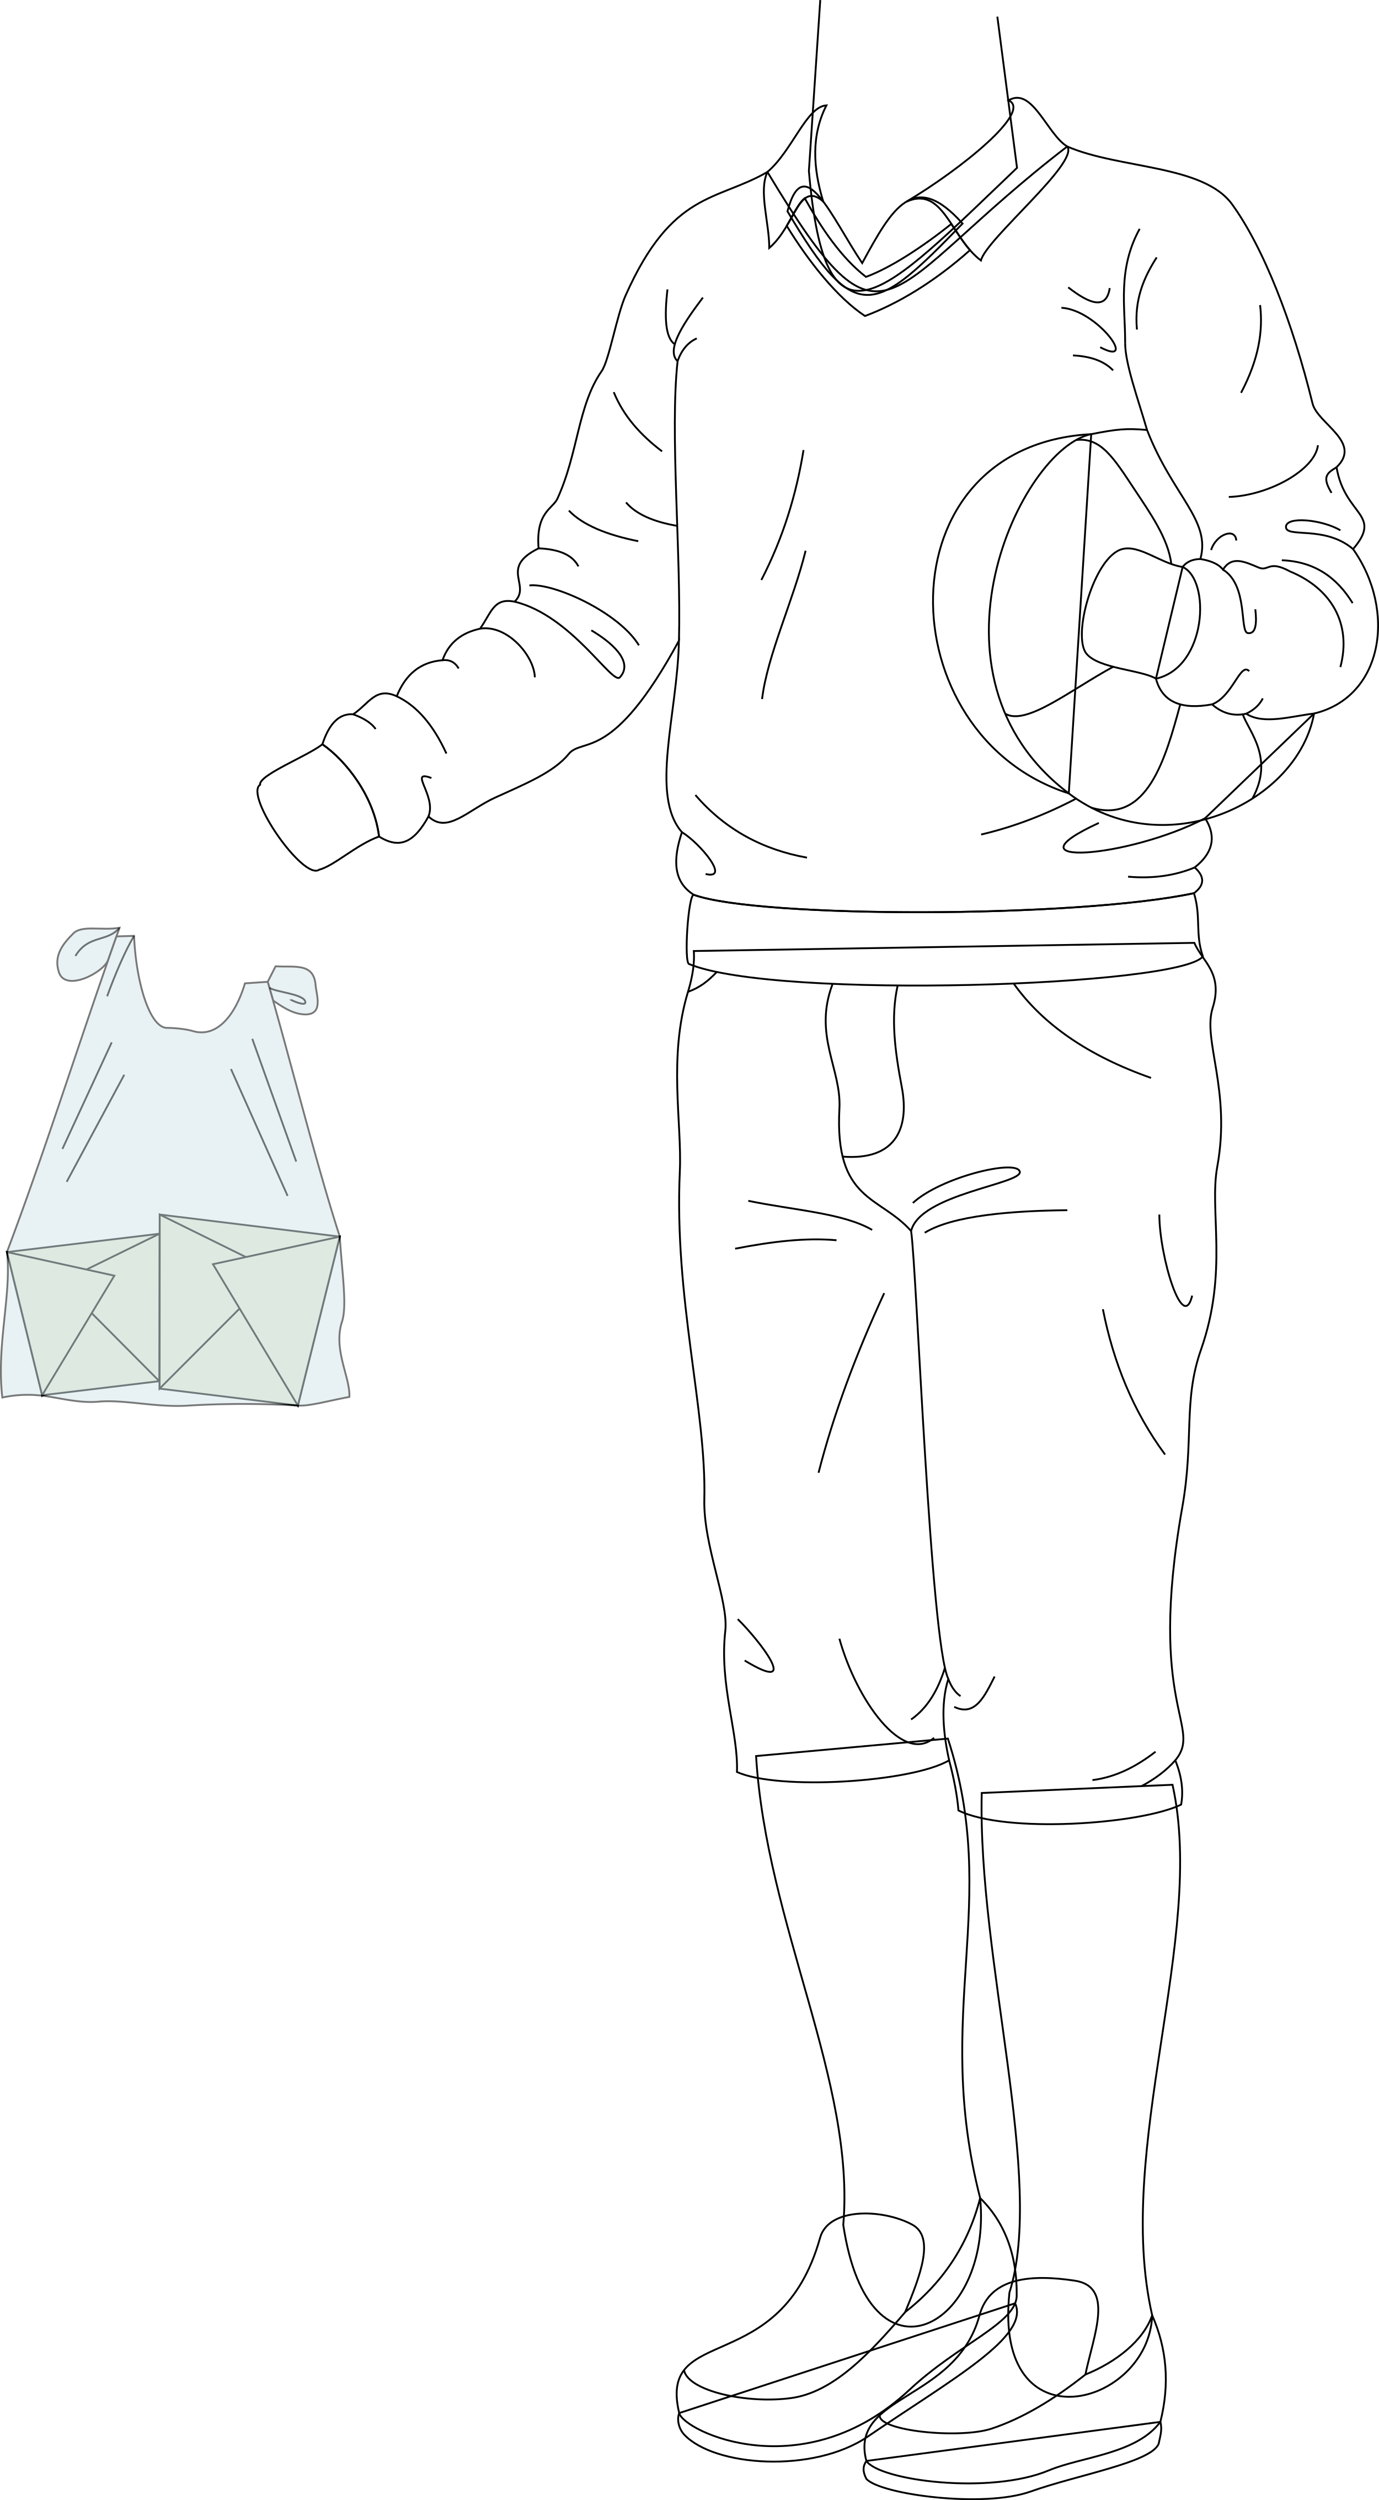 <svg id="presence" xmlns="http://www.w3.org/2000/svg" viewBox="0 0 1499.92 2718.57">
  <defs>
    <style>
      .cls-1 {
        fill: #e9ebd7;
      }

      .cls-1, .cls-3, .cls-4 {
        stroke: #000;
        stroke-miterlimit: 10;
        stroke-width: 2px;
      }

      .cls-2 {
        opacity: 0.53;
      }

      .cls-3 {
        fill: #d3e7eb;
      }

      .cls-4 {
        fill: none;
      }
    </style>
  </defs>
  <title>arrived</title>
  <g id="food">
    <g id="cartonMedium">
      <polygon class="cls-1" points="173.59 1509.95 173.73 1320.69 369.58 1344.7 324 1528.39 173.59 1509.95"/>
      <polygon class="cls-1" points="173.73 1320.69 300.34 1383.11 173.59 1509.95 173.73 1320.69"/>
      <polygon class="cls-1" points="369.58 1344.7 231.64 1374.68 324 1528.39 369.58 1344.7"/>
      <polygon class="cls-1" points="45.83 1517.17 7.58 1361.48 173.53 1341.52 173.28 1501.85 45.83 1517.17"/>
      <polygon class="cls-1" points="173.53 1341.52 66.16 1394.14 173.28 1501.85 173.53 1341.52"/>
      <polygon class="cls-1" points="7.58 1361.48 124.37 1387.14 45.83 1517.17 7.58 1361.48"/>
    </g>
    <g id="takeoutBag" class="cls-2">
      <path class="cls-3" d="M291.17,1067.6l8.6-16.87c21,1.27,41.59-4.12,43.51,20.69.79,10.27,9.65,33.74-13.91,31.51-12.27-1.16-22.56-8.34-32.21-14.86Z"/>
      <path class="cls-3" d="M130,1008.84c-19.19,3.35-40.9-3.29-50.31,6.2-10.49,10.58-21.89,23.55-15.57,42.31,7.34,21.81,48.7.07,53.52-13.54Z"/>
      <path class="cls-3" d="M145.83,1017.65c1.91,48.7,16.58,100.07,35.94,100.07,6.92,0,19.71,1,28,3.46,27,7.89,46.85-18.94,56.66-51.9l24.74-1.68c25.13,86.41,52,195.29,78.41,277.1,2.51,40.67,8.14,74.92,2.42,92.48-9.91,30.41,9.08,60.36,8,81.81-23,4.19-43,10.16-56,9.4a1007.09,1007.09,0,0,0-119.78.06c-34.6,2.22-69.07-6.85-97-4.31-23.42,2.14-47-5.58-66.43-7a131.21,131.21,0,0,0-38.25,2.5c-6.69-57.2,10.35-112.56,5-158.19,39.57-104.36,77.7-226.13,119.15-343.2Z"/>
    </g>
    <g id="bagOverlapLine" class="cls-2">
      <path class="cls-4" d="M145.83,1017.65c-10.09,16.8-21.05,43.06-29.32,65.7"/>
      <path class="cls-4" d="M293.06,1074.08c7.29,5,39.07,6.78,39.07,15.93,0,4.57-16.25-2.68-16.15-3.23"/>
      <path class="cls-4" d="M130,1008.84c-13.25,16-33.64,7.09-48,30.7"/>
      <line class="cls-4" x1="121.51" y1="1133.44" x2="67.9" y2="1249.31"/>
      <line class="cls-4" x1="135.15" y1="1168.65" x2="72.54" y2="1285.09"/>
      <line class="cls-4" x1="274.4" y1="1129.63" x2="322.17" y2="1263.08"/>
      <line class="cls-4" x1="251.24" y1="1162.43" x2="312.83" y2="1300.42"/>
    </g>
  </g>
  <g id="skinBlack">
    <path class="cls-4" d="M1275.33,1940.73c36.82,165.11-63.59,396.05-22.12,576.91-3.54,99.17-173.12,144.91-155.27-24.67,39-122.72-34.58-361.47-30.12-543.32Z"/>
    <path class="cls-4" d="M1031,1890.52c58,178.51-16.73,297.88,35.09,499.63,13.58,140.87-121,214.38-148.88,29.19,13.39-156.19-83.67-325.77-94.83-509.85Z"/>
  </g>
  <g id="khariSole">
    <path class="cls-4" d="M942.34,2676c-3.91,5.75-4.17,11.48,0,19.47,14.8,16.84,127.08,32.16,178.63,13.78,51.07-18.2,131.17-31.6,139.29-51.95,1.79-8.75,4.12-15.42,1.84-23.8Z"/>
    <path class="cls-4" d="M738.76,2623.93c-2.77,7.21-.42,17.19,5.56,23.54,32.66,34.7,140.37,42.36,199.57,2,92.89-63.26,176.62-109,160.25-144.92Z"/>
  </g>
  <g id="khariShoe">
    <path class="cls-4" d="M1180.55,2582.07c33.35-13.46,62.93-36.68,72.66-64.43,15.87,35.89,19.32,74.4,8.91,115.83-26,35.15-85.65,37.82-121.32,52.78-63.75,26.73-183.92,11.23-198.46-10.28-19.2-72.66,97.62-64.3,123.06-158.33,11.39-42.08,57.58-44.56,103.5-37.7C1212.36,2486.42,1189.49,2539.22,1180.55,2582.07Z"/>
    <path class="cls-4" d="M1066.09,2390.15c26,25.31,40.42,61.15,39.75,106.24-.44,29.83-63.14,52.23-116.52,102.13-115.16,107.61-245.8,45.3-250.56,25.41-23.62-98.75,110-36.38,153.23-190.6,9.35-33.41,68.1-31.54,100.07-14.4,25.05,13.43,9.27,54.85-7.54,95.28C1024.87,2482.67,1052.82,2441.89,1066.09,2390.15Z"/>
  </g>
  <g id="clothesDisplayLine">
    <path class="cls-4" d="M956.93,2626.3c-2.38,17,86.93,26.08,121.7,14.53,33.54-11.14,67.62-31.58,101.92-58.76"/>
    <path class="cls-4" d="M984.52,2514.21c-38.84,45.35-78.29,87.32-124.33,93.45-48,6.38-111.77-7.66-116.19-30.37"/>
  </g>
  <path id="khariShorts" class="cls-4" d="M1299.11,1025.25c8.41,20.29,31.88,32.77,19.82,71-11,34.89,20.27,89.36,5.07,172.45-8.84,48.34,12.18,113.94-17.75,199.08-19.44,55.31-7.35,98.11-20.29,171.18-38.7,218.62,22.83,238.39-7.6,275.16q10.44,25.77,6.34,48.18c-44.39,21.56-191.48,31.7-242.2,6.34-1.38-16.78-5-35.13-10.14-54.52-40.58,24.09-186.4,33-230.78,12.68,1.66-42.91-19.33-94.15-12.68-153.43,3.68-32.74-24.09-92.57-22.82-143.29,2.41-96.64-33-218.1-26.63-356.31,2.44-53.12-12.79-123.9,8.87-195.27,2.69-8.84,7.61-26.63,6.34-44.38Z"/>
  <g id="clothesDisplayLine-2" data-name="clothesDisplayLine">
    <path class="cls-4" d="M905.66,1069.81c-21.44,56,9.71,92.48,7.37,135.5-5.54,101.6,44.27,94.77,78,133.38"/>
    <path class="cls-4" d="M976.36,1071.69c-7.71,34.51-3,71,4.46,110.1,9,47.1-8.3,80.24-64.31,75.89"/>
    <path class="cls-4" d="M1102.56,1069.46c31.36,44.27,81.16,78.67,149.41,102.65"/>
    <path class="cls-4" d="M748.32,1078.51c12.59-4.59,21.15-11,31.34-21.61"/>
  </g>
  <g id="clothesOverlapLine">
    <path class="cls-4" d="M991,1338.69c6.14,40.48,20.85,446.45,40.48,486.92-9.09,28.88-4.91,62.55.89,88.52"/>
    <path class="cls-4" d="M992.9,1308.1c30.39-28.11,112.47-47.87,116.27-34.19,3.75,13.5-108.67,24.32-118.18,64.78"/>
  </g>
  <g id="clothesFoldLine">
    <path class="cls-4" d="M1261,1320.69c0,45.28,25.52,130,35.72,88.15"/>
    <path class="cls-4" d="M948.64,1337.39c-31.7-18.47-85.75-21.44-134.74-31.64"/>
    <path class="cls-4" d="M909.85,1348.62c-33.21-3-70.73,1.42-110.24,9.18"/>
    <path class="cls-4" d="M1005.8,1340.45c31-19,95.68-23.9,155.15-24.5"/>
    <path class="cls-4" d="M1199.6,1423.62c11.45,58,33,111.13,67.63,158.06"/>
    <path class="cls-4" d="M961.74,1406.14c-30.62,66.13-55,131.32-71.43,195.3"/>
    <path class="cls-4" d="M802.42,1760.61c22,21.28,71.4,83.75,7.55,45"/>
    <path class="cls-4" d="M913,1781.89c18.53,66.59,68.65,137.3,103,107.78"/>
    <path class="cls-4" d="M1027.77,1813.58c-7.33,23.61-18.53,43.4-36.78,56.18"/>
    <path class="cls-4" d="M1278.36,1914.13c-9,10.23-21,19.67-36.57,28"/>
    <path class="cls-4" d="M1256.88,1904.77c-20.36,15.71-42.53,27.52-68.65,30.89"/>
    <path class="cls-4" d="M1037.89,1856c22.67,11,33.11-11.49,43.94-33"/>
    <path class="cls-4" d="M1031.47,1825.61c3.29,8.82,7.74,15,13.28,18.75"/>
  </g>
  <path id="khariShirt" class="cls-4" d="M937.8,286.11c32.52-59.81,56.32-102.2,109.16-43-95.8,98.71-116.13,112.65-190.45-13.36C874.39,162.35,904.7,236.75,937.8,286.11Z"/>
  <path id="khariSweater" class="cls-4" d="M1471.73,597.08c32.66-38.37-9-35.92-18-89,28.37-27.23-20.7-47.28-26.12-69.4-21.57-87.91-53.24-169.27-87.37-216.38-31.55-43.55-122.48-38.37-179.43-63C956.51,316.2,965.49,404.39,834.72,187,779.33,219,731.15,207.61,680.53,321.1c-9.82,22-17.88,70.61-26.13,82.47-26.13,37.56-25.31,89-48.17,138.81-5,10.8-23.68,14.69-20.42,53.89-43.27,21.22-7.35,40-26.13,58-22.85-4.73-25.31,12.25-37.55,29.39C502,688,487.93,699,481.3,717.93c-24.6,1.85-40.45,16-49.81,39.19-22.86-10.62-30.21,8.16-47.35,19.59-14.76-1.13-26,9.51-33.47,32.57,26.41,18.48,56.34,57.21,61.62,100.34,22.52,14.16,38.34,6.26,53.76-21.86,20.42,19.6,43-7,72.41-20.41,33.27-15.14,64-27.66,80-47.36,15.29-18.83,47.36,10.61,120-123.29-1.63,80-31.77,168.09,3.27,208.21-9.89,29.39-9.68,54,12.92,68.09,69.54,25.52,415.46,25.52,544-1.76,12.07-9,11.56-18.32.78-28,22.45-17.65,22.34-36.29,11.35-53.53L1429.27,775.9C1504.39,757.93,1519.08,664,1471.73,597.08Z"/>
  <g id="khariSweaterTrim">
    <path class="cls-4" d="M1034.72,243.55c-31.06,24.72-65.31,47.33-92.81,57.55-27.25-21.17-48.82-53.46-66.61-85.55-6.78,5.16-12.17,17.38-19.6,30,24.2,39.52,55.13,78.19,85.13,98.07,35.69-13.32,75.11-36.85,114.24-71.59C1047.39,263.21,1041,252.92,1034.72,243.55Z"/>
    <path class="cls-4" d="M1286.34,616.51c30.81,14.09,26.4,109.15-29,121.47-15.84-9.68-62.35-10.68-75.7-27.28-15.67-19.51,8.4-105.22,38.73-113.55C1239.47,591.89,1262.57,613,1286.34,616.51Z"/>
    <path class="cls-4" d="M350.67,809.28c26.41,18.48,56.34,57.21,61.62,100.34-24.65,8.81-48.41,31.69-65.14,36.09-17.25,12-81.5-80.43-64.25-92.42C281.14,842.73,335.71,821.6,350.67,809.28Z"/>
    <path class="cls-4" d="M1298.66,971.24c-128.51,27.28-474.43,27.28-544,1.76-6.08-.55-11.12,74.79-5,75.34,94.82,39.09,535.81,24.12,558.69-8.45C1299.75,1015.59,1306.58,996.76,1298.66,971.24Z"/>
  </g>
  <g id="khariCollar">
    <path class="cls-4" d="M1097,109.1c25.93-15.3,42,37.24,63.88,50.22,13,17.76-88.32,100.59-93.93,123.93-32.78-24.59-41-82.21-81.33-63.77C1045,184.2,1123.47,121,1097,109.1Z"/>
    <path class="cls-4" d="M895.41,219.1c-11.26-36.84-13.06-72.12,3.5-104.54C877.06,115.93,862,163.73,834.72,187c-9.8,21,2,54.64,2,82.64C865.45,245,868.77,195.88,895.41,219.1Z"/>
  </g>
  <g id="skinBlack-2" data-name="skinBlack">
    <path class="cls-4" d="M1084.8,18.09l21.4,164.44c-146.43,139.66-208.37,211.75-226.39,3.38L892.19.07"/>
  </g>
  <path id="khariHatBrim" class="cls-4" d="M1186.92,472.09c-229.07,12.2-221.56,327.64-24.41,390.66Z"/>
  <path id="khariHat" class="cls-4" d="M1286.34,616.51c4.87-6.32,11.63-8.47,19.28-8.65,11.83-42.26-30.12-68.46-58-140.31-23-2-32.93-.88-60.69,4.54-77,15-193.65,263-24.41,390.66,104.45,78.82,249.26,10.06,266.76-86.85-23.91,2.71-55.21,12.54-73.78.17-15.14,3.31-27-1.29-37.19-10.14-32.7,6-54.09-2-61-27.95Z"/>
  <g id="clothesOverlapLine-2" data-name="clothesOverlapLine">
    <path class="cls-4" d="M737,392.75c-8.47,77.52,3.94,208.92,1.5,304"/>
    <path class="cls-4" d="M1223.81,373c0,22.67,13.79,60.12,23.8,94.51"/>
    <path class="cls-4" d="M1305.62,607.86c10.74,1.78,19.55,5.13,24.62,11.55,9.79-15.55,23.62-8.55,38.93-2.21,10.89,4.51,10.3-8.73,34,4.18"/>
  </g>
  <g id="clothesBorderLine">
    <path class="cls-4" d="M1274,613.28c-3.24-27.78-23.56-56.2-40-81.08-22.41-33.89-36.58-57-63.52-53.73"/>
    <path class="cls-4" d="M1093.33,776.07c23,13.47,71-25.82,117.41-51"/>
    <path class="cls-4" d="M1283.76,765.93c-16.06,58.88-35.75,130.63-96.84,112.27"/>
    <path class="cls-4" d="M1351.73,776.74c6.6,18.83,34.65,47.62,10.45,91.65"/>
  </g>
  <g id="clothesFoldLine-2" data-name="clothesFoldLine">
    <path class="cls-4" d="M384.14,776.71c12.16,4.44,20.09,9.82,24.44,16"/>
    <path class="cls-4" d="M431.49,757.12c22,10.34,39.9,31.34,54.05,62.25"/>
    <path class="cls-4" d="M466.05,887.76c9.09-22.51-22.69-51.37,3.21-41.75"/>
    <path class="cls-4" d="M481.3,717.93c7.76-.92,13.6,2.1,17.56,8.94"/>
    <path class="cls-4" d="M522.13,683.63c29.27-4.86,58.87,29.18,59.61,52.86"/>
    <path class="cls-4" d="M559.68,654.24c62,14.91,106.45,91.16,114.56,82.25,15.62-17.16-9.62-38.48-31.08-51.06"/>
    <path class="cls-4" d="M575.82,636.59c25.9-3,96.94,28.86,119.14,65.12"/>
    <path class="cls-4" d="M585.81,596.27c23,.93,37.21,7.58,43.29,19.6"/>
    <path class="cls-4" d="M618.74,555.19c15,15.65,41,26.39,75.48,33.3"/>
    <path class="cls-4" d="M680.9,546.31c11,12.9,30.06,21.13,55.72,25.53"/>
    <path class="cls-4" d="M667.58,426.43c10.51,25.85,29.1,46.63,52.54,64.38"/>
    <path class="cls-4" d="M764.52,323.57c-17.76,23.68-41.44,56.24-27.52,69.18,4.4-12.52,11.49-20.56,20.86-24.78"/>
    <path class="cls-4" d="M726,314.69c-3.42,29.75-2.57,52.56,8,59.65"/>
    <path class="cls-4" d="M874,489.33c-7.74,47.63-21.85,94.82-45.88,141.34"/>
    <path class="cls-4" d="M876.26,598.85c-13.32,54-41.69,113.68-47.36,161.32"/>
    <path class="cls-4" d="M741.77,904.91c19.79,12.14,53.09,52.1,25.71,45.44"/>
    <path class="cls-4" d="M756.38,864.51c32.85,38.17,74,59.56,121.36,68.08"/>
    <path class="cls-4" d="M1067.18,907.43c35.59-8.3,69.94-21.56,103.24-39"/>
    <path class="cls-4" d="M1310.79,889.75c-83.77,43.58-221.42,53.73-115.59,5.1"/>
    <path class="cls-4" d="M1299.44,943.28c-21.46,8.87-45.53,12.37-72.42,10"/>
    <path class="cls-4" d="M1167.08,386.47c17.8.91,33.05,5.36,43.66,16.28"/>
    <path class="cls-4" d="M1154.5,334.67c39.22,2.22,84.36,65.12,42.18,42.92"/>
    <path class="cls-4" d="M1161.9,312.47c23.62,18.36,41.53,24.67,45.14.74"/>
    <path class="cls-4" d="M1239.6,248.82c-24.42,44.41-15.54,85.11-15.79,124.22"/>
    <path class="cls-4" d="M1258.11,279.91c-14,21.87-24.55,45.94-21.47,78.44"/>
    <path class="cls-4" d="M1370.59,331.71c3.23,27.34-.95,58-20.72,95.46"/>
    <path class="cls-4" d="M1433.49,484.15c-3,26.64-53.28,54.76-96.94,56.24"/>
    <path class="cls-4" d="M1453.76,508.08c-10.65,6.41-16.06,10.5-5.47,27.87"/>
    <path class="cls-4" d="M1344.69,587.75c-1-14.61-22.2-6.66-27.38,10.36"/>
    <path class="cls-4" d="M1330.24,619.41c27.77,17.18,17.77,67.56,27,69,9.09,1.39,9.86-11.48,8.14-25.9"/>
    <path class="cls-4" d="M1318.3,765.93c22.69-8.72,30.81-46.4,40.45-36.1"/>
    <path class="cls-4" d="M1355.49,776.07c8.84-4.25,14.62-9.91,18.06-16.64"/>
    <path class="cls-4" d="M1457.91,725.39c12.58-47.36-10.1-85.61-54.75-104"/>
    <path class="cls-4" d="M1471.23,655.83c-17.22-28.19-41.81-45.33-77-46.62"/>
    <path class="cls-4" d="M1471.73,597.08c-30.84-26.35-73-11.55-73-24.13,0-11.87,39.22-8.14,59.2,3.7"/>
  </g>
</svg>

